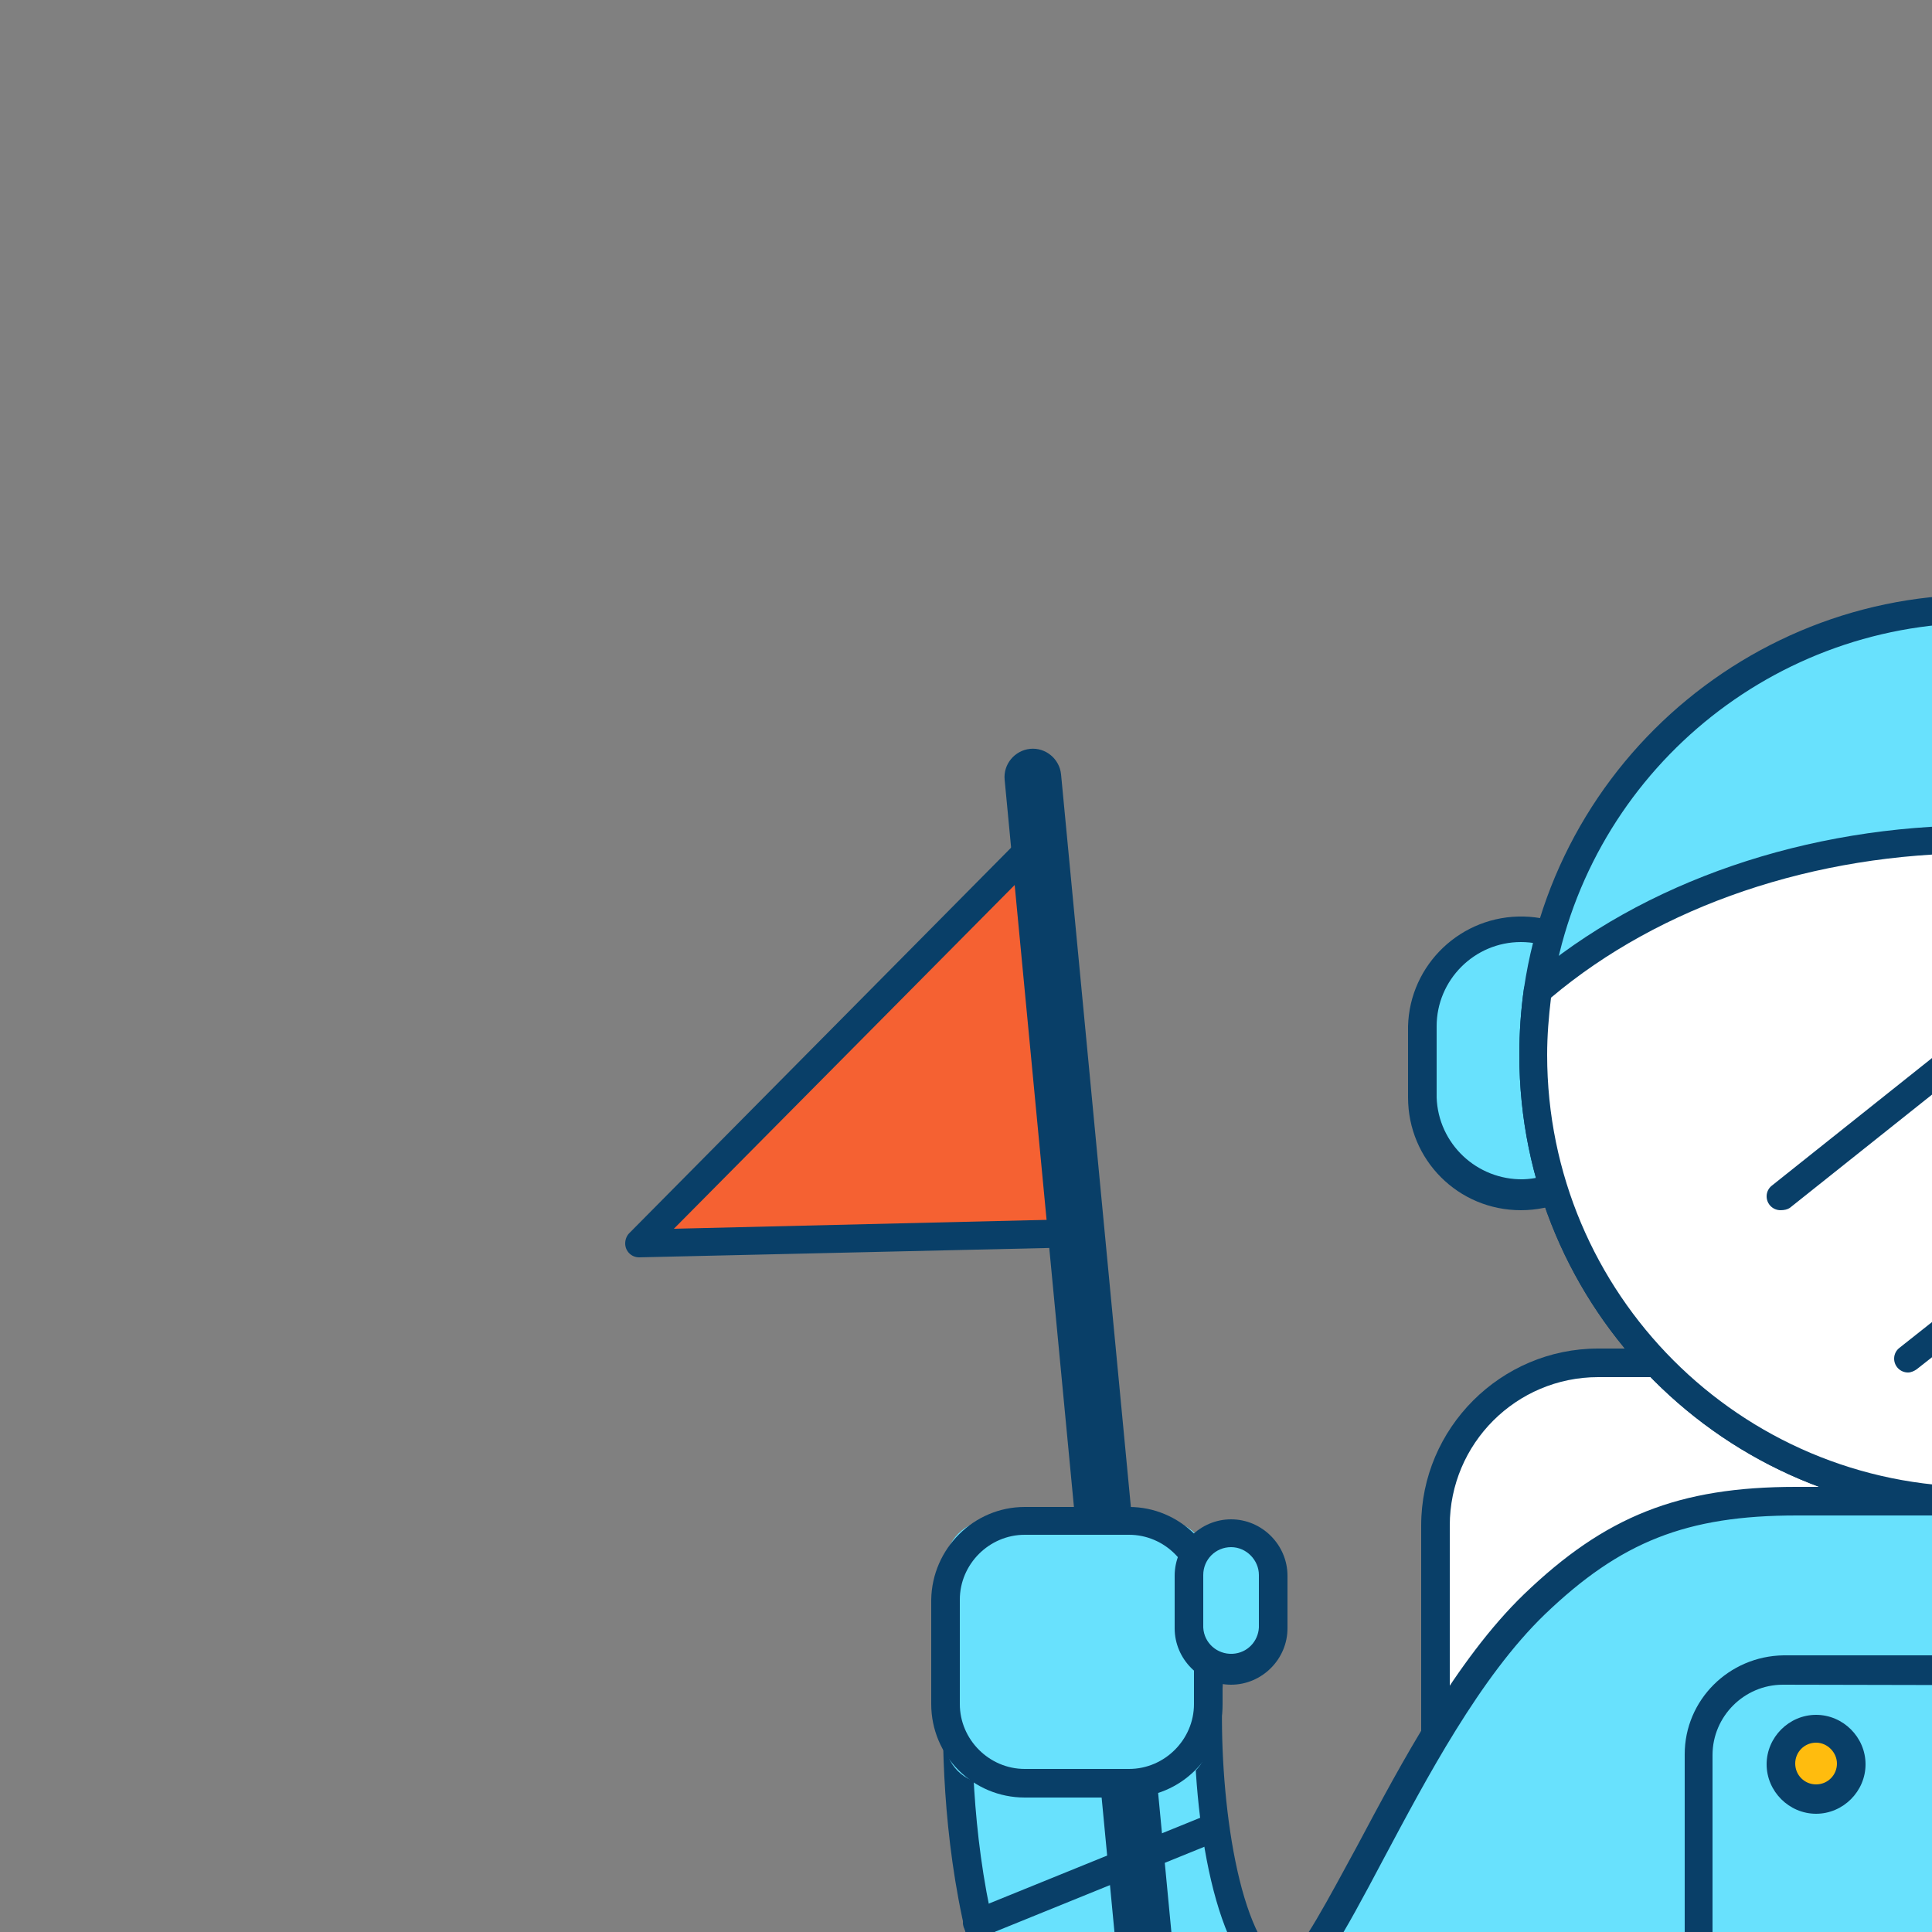 <svg transform="scale(2)" version="1.1" id="Layer_1" xmlns="http://www.w3.org/2000/svg" xmlns:xlink="http://www.w3.org/1999/xlink" x="0px" y="0px" viewBox="0 0 500 500" xml:space="preserve" class="show_show__wrapper__graphic__5Waiy "><rect x="0" y="0" width="500" height="500" fill="#808080" stroke="none"/><title>React</title><style type="text/css">
	.st0{fill:#68E1FD;}
	.st1{fill:#093F68;}
	.st2{fill:#FFFFFF;}
	.st3{fill:#FFBC0E;}
	.st4{fill:none;}
	.st5{fill:#DFEAEF;}
	.st6{fill:#F56132;}
</style><g id="character"><path class="st0" d="M196.1,120.1h1.5c6.6,0,12,5.4,12,12v10.7c0,6.6-5.4,12-12,12h-1.5c-6.6,0-12-5.4-12-12v-10.7
		C184.1,125.5,189.4,120.1,196.1,120.1z"></path><path class="st1" d="M196.8,156.6c-8.1,0-14.6-6.5-14.6-14.6v-9.2c0.2-8,6.9-14.4,15-14.2c7.8,0.2,14,6.4,14.2,14.2v9.2
		C211.4,150.1,204.9,156.6,196.8,156.6z M196.8,121.9c-6,0-10.9,4.9-10.9,10.9v9.2c0.2,6,5.2,10.7,11.2,10.6
		c5.8-0.2,10.4-4.8,10.6-10.6v-9.2C207.7,126.8,202.8,121.9,196.8,121.9z"></path><path class="st0" d="M314.7,120.1h1.4c6.6,0,12,5.4,12,12v10.7c0,6.6-5.4,12-12,12h-1.4c-6.6,0-12-5.4-12-12v-10.7
		C302.7,125.5,308,120.1,314.7,120.1z"></path><path class="st1" d="M315.4,156.6c-8.1,0-14.6-6.5-14.6-14.6v-9.2c0.2-8,6.9-14.4,15-14.2c7.8,0.2,14,6.4,14.2,14.2v9.2
		C330,150.1,323.5,156.6,315.4,156.6z M315.4,121.9c-6,0-10.9,4.9-10.9,10.9v9.2c0.2,6,5.2,10.7,11.2,10.6
		c5.8-0.2,10.4-4.8,10.6-10.6v-9.2C326.3,126.8,321.4,121.9,315.4,121.9z"></path><path class="st2" d="M207.2,176.4h97c11.8,0,21.5,9.6,21.5,21.4v97c0,11.8-9.6,21.5-21.5,21.5h-97c-11.8,0-21.4-9.6-21.4-21.5v-97
		C185.8,186,195.4,176.4,207.2,176.4z"></path><path class="st1" d="M304.6,318.1h-97.8c-12.6,0-22.9-10.3-22.9-22.9v-97.8c0-12.6,10.3-22.9,22.9-22.9h97.8
		c12.6,0,22.9,10.3,22.9,22.9v97.8C327.5,307.9,317.2,318.1,304.6,318.1z M206.8,178.2c-10.6,0-19.2,8.6-19.2,19.2v97.8
		c0,10.6,8.6,19.2,19.2,19.2h97.8c10.6,0,19.2-8.6,19.2-19.2v-97.8c0-10.6-8.6-19.2-19.2-19.2L206.8,178.2z"></path><path class="st0" d="M339.1,228.9c-17.3-23.8-30.2-31.4-43.6-33.5c-2.6-0.4-10-1.2-11.2-1.2h-52c-14.9,0-23.8,3.6-33.9,13.4
		c-15.3,14.8-25.7,45.5-31.8,48.3c-1.2,0-2.3-0.5-3.1-1.5c-6.1-6.6-7.8-26.5-7-37.9c0.7-8.9-6-16.7-14.9-17.4s-16.7,6-17.4,14.9
		c-0.5,7-2.3,43.1,15.5,62.3c7,7.7,17,12,27.4,11.9c15.3,0,28.3-10.9,39.7-33.1v146h-5c-5.5-0.1-10.1,4.2-10.5,9.7
		c-0.2,5.5,4.1,10.1,9.7,10.3c0.1,0,0.2,0,0.3,0h45.6V309.9c0.2-4.8,4.2-8.5,9-8.4c4.6,0.2,8.2,3.8,8.4,8.4v111.3h45.6
		c5.5,0,10-4.5,10-10c0-0.1,0-0.2,0-0.3c-0.3-5.5-4.9-9.8-10.5-9.7h-5V238.6c3.2,2.8,6,6,8.5,9.4c4.6,6.3,11.7,31.8,14.1,69.7
		c-2.8,5.3-6,12.8-4.1,16.5c1.5,3,4.7,1.5,7.6-0.8c3,4.1,7.9,6.6,13,6.6h0.8c8.9-0.4,15.9-8,15.5-16.9c0,0,0,0,0,0
		C359.2,311.3,355.7,251.8,339.1,228.9z"></path><path class="st1" d="M309.8,423h-45.6c-1,0-1.8-0.8-1.8-1.8V309.9c0-3.8-3.1-6.8-6.8-6.8s-6.8,3.1-6.8,6.8v111.3
		c0,1-0.8,1.8-1.8,1.8c0,0,0,0,0,0h-45.6c-6.5,0-11.9-5.3-11.9-11.8c0-0.1,0-0.3,0-0.4c0.4-6.5,5.8-11.6,12.3-11.5h3.2V262.4
		C194,281,181.6,290.1,167,290.1c-10.9,0.1-21.3-4.4-28.7-12.5c-18.3-19.8-16.5-56.6-16-63.7c0.8-9.9,9.4-17.4,19.4-16.6
		c9.9,0.8,17.4,9.4,16.6,19.4c-0.8,11.5,1,30.5,6.5,36.5c0.3,0.4,0.8,0.7,1.4,0.8c2.2-1.6,5.8-8.5,9.4-15.1
		c5.7-10.7,12.8-24.1,21.6-32.6c10.5-10.1,20-13.9,35.2-13.9h52c1.4,0,9,0.8,11.5,1.2c16,2.6,29,12.5,44.8,34.3l0,0
		c16.9,23.3,20.5,83.3,21,95.1c0.5,9.9-7.1,18.4-17,18.9c-5.5,0.3-10.7-1.9-14.4-6c-2.3,1.5-4.2,2-5.8,1.6c-1.4-0.3-2.5-1.3-3.1-2.6
		c-1.7-3.4-0.4-9.4,3.9-17.7c-2.4-37.3-9.5-62.3-13.7-68.2c-1.6-2.2-3.3-4.2-5.2-6.2v156.4h3.2c6.5-0.1,11.9,5,12.3,11.5
		c0.2,6.6-5,12-11.5,12.2C310.1,423,310,423.1,309.8,423L309.8,423z M266,419.4h43.8c4.5,0,8.2-3.7,8.2-8.2c0-0.1,0-0.2,0-0.3
		c-0.3-4.5-4.1-8-8.6-7.9h-5c-1,0-1.8-0.8-1.8-1.8V238.6c0-1,0.8-1.8,1.8-1.8c0.5,0,0.9,0.2,1.3,0.5c3.3,2.9,6.2,6.2,8.8,9.7
		c5.3,7.3,12.2,34.5,14.5,70.6c0,0.3,0,0.7-0.2,1c-3.7,7-5.2,12.5-4.1,14.8c0.3,0.5,0.5,0.6,0.6,0.6c0.6,0.1,2-0.3,4.2-2
		c0.4-0.3,0.9-0.4,1.4-0.4c0.5,0.1,0.9,0.3,1.2,0.7c4.7,6.4,13.7,7.8,20.1,3.1c3.9-2.8,6.1-7.5,5.9-12.3c-0.5-11.6-4-70.7-20.3-93.1
		l0,0c-18.8-25.9-31.5-31-42.4-32.8c-2.7-0.4-9.9-1.1-10.9-1.1h-52c-14.3,0-22.8,3.4-32.6,12.8c-8.4,8.1-15.3,21.2-20.9,31.7
		c-5.4,10.2-8.4,15.6-11.5,17c-0.3,0.1-0.6,0.2-0.9,0.2c-1.7,0-3.3-0.8-4.4-2.1c-6.6-7.1-8.3-27.2-7.5-39.2
		c0.6-7.9-5.3-14.8-13.2-15.5c0,0,0,0,0,0c-7.9-0.6-14.8,5.3-15.4,13.2c-0.5,6.9-2.3,42.3,15,60.9c6.7,7.3,16.1,11.4,26,11.3
		c14.6,0,27-10.5,38.1-32.1c0.4-0.8,1.2-1.2,2.1-0.9c0.8,0.2,1.4,0.9,1.4,1.8v146c0,1-0.8,1.8-1.8,1.8h-5c-4.5-0.1-8.3,3.4-8.6,7.9
		c-0.1,4.5,3.4,8.3,7.9,8.5c0.1,0,0.2,0,0.3,0H245V309.9c0.3-5.8,5.2-10.3,11-10c5.4,0.2,9.8,4.6,10,10V419.4z"></path><path class="st0" d="M313.8,136.5c-0.4,31.9-26.6,57.4-58.5,57c-31.3-0.4-56.5-25.7-57-57c0-2.8,0.2-5.6,0.6-8.4
		c4.6-31.5,33.9-53.4,65.5-48.8c25.3,3.7,45.1,23.5,48.8,48.8C313.6,130.9,313.8,133.7,313.8,136.5z"></path><path class="st1" d="M256.1,196.1c-32.9,0-59.5-26.7-59.5-59.6c0-2.9,0.2-5.8,0.6-8.6c4.8-32.5,35-55.1,67.5-50.3
		c26.1,3.8,46.5,24.3,50.3,50.3c0.4,2.9,0.6,5.7,0.6,8.6C315.6,169.4,289,196,256.1,196.1z M256.1,80.6
		c-27.7,0.1-51.2,20.4-55.3,47.8c-0.4,2.7-0.6,5.4-0.6,8.1c0.4,30.9,25.8,55.5,56.6,55.1c30.3-0.4,54.7-24.9,55.1-55.1
		c0-2.7-0.2-5.4-0.6-8.1C307.3,101,283.8,80.7,256.1,80.6z"></path><path class="st2" d="M313.8,136.5c-0.4,31.9-26.6,57.4-58.5,57c-31.3-0.4-56.5-25.7-57-57c0-2.8,0.2-5.6,0.6-8.4
		c13.9-12,34.3-19.6,57.1-19.6s43.2,7.6,57.1,19.6C313.6,130.9,313.8,133.7,313.8,136.5z"></path><path class="st1" d="M256.1,196.1c-32.9,0-59.5-26.7-59.5-59.6c0-2.9,0.2-5.8,0.6-8.6c0.1-0.4,0.3-0.8,0.6-1.1
		c14.8-12.7,36-20,58.3-20s43.6,7.3,58.3,20c0.3,0.3,0.6,0.7,0.6,1.1c0.4,2.8,0.6,5.7,0.6,8.6C315.6,169.4,289,196,256.1,196.1z
		 M200.7,129.1c-0.3,2.5-0.5,4.9-0.5,7.4c0,30.9,25,55.9,55.8,55.9s55.9-25,55.9-55.8c0-2.5-0.2-5-0.5-7.5
		c-14.1-11.9-34.2-18.7-55.4-18.7S214.8,117.2,200.7,129.1L200.7,129.1z"></path><path class="st1" d="M304.4,291.5h-97.6c-1,0-1.8-0.8-1.8-1.8c0-1,0.8-1.8,1.8-1.8h97.6c1,0,1.8,0.8,1.8,1.8
		C306.2,290.7,305.4,291.5,304.4,291.5z"></path><path class="st1" d="M246.9,388.8h-40.1c-1,0-1.8-0.8-1.8-1.8c0-1,0.8-1.8,1.8-1.8h40.1c1,0,1.8,0.8,1.8,1.8
		C248.7,388,247.9,388.8,246.9,388.8C246.9,388.8,246.9,388.8,246.9,388.8z"></path><path class="st1" d="M304.4,388.8h-40.1c-1,0-1.8-0.8-1.8-1.8c0-1,0.8-1.8,1.8-1.8h40.1c1,0,1.8,0.8,1.8,1.8
		C306.2,388,305.4,388.8,304.4,388.8z"></path><path class="st1" d="M304.4,356.7h-40.1c-1,0-1.8-0.8-1.8-1.8c0-1,0.8-1.8,1.8-1.8h40.1c1,0,1.8,0.8,1.8,1.8
		C306.2,355.8,305.4,356.7,304.4,356.7z"></path><path class="st1" d="M246.9,356.7h-38.3c-1,0-1.8-0.8-1.8-1.8c0-1,0.8-1.8,1.8-1.8c0,0,0,0,0,0h38.3c1,0,1.8,0.8,1.8,1.8
		C248.7,355.8,247.9,356.7,246.9,356.7C246.9,356.7,246.9,356.7,246.9,356.7z"></path><path class="st0" d="M225.7,216.2h56.8c3.3,0,5.9,2.7,5.9,5.9v44c0,3.3-2.7,5.9-5.9,5.9h-56.8c-3.3,0-5.9-2.7-5.9-5.9v-44
		C219.8,218.8,222.5,216.2,225.7,216.2z"></path><path class="st1" d="M277.6,273.9h-46.9c-7,0-12.7-5.7-12.7-12.8v-34.1c0-7,5.7-12.7,12.8-12.8h46.9c7,0,12.7,5.7,12.8,12.8v34.1
		C290.4,268.2,284.7,273.9,277.6,273.9z M230.7,218c-5,0-9.1,4.1-9.1,9.1v34.1c0,5,4.1,9.1,9.1,9.1h46.9c5,0,9.1-4.1,9.1-9.1v-34
		c0-5-4.1-9.1-9.1-9.1L230.7,218z"></path><path class="st1" d="M276.1,227.8h-20.5c-1,0-1.8-0.8-1.8-1.8c0-1,0.8-1.8,1.8-1.8h20.5c1,0,1.8,0.8,1.8,1.8
		C277.9,227,277.1,227.8,276.1,227.8z"></path><circle class="st3" cx="235" cy="228.3" r="4.6"></circle><path class="st1" d="M235,234.7c-3.5,0-6.4-2.9-6.4-6.4s2.9-6.4,6.4-6.4s6.4,2.9,6.4,6.4v0C241.4,231.8,238.5,234.7,235,234.7z
		 M235,225.5c-1.5,0-2.7,1.2-2.7,2.7s1.2,2.7,2.7,2.7s2.7-1.2,2.7-2.7C237.7,226.8,236.5,225.5,235,225.5L235,225.5L235,225.5z"></path><path class="st1" d="M304.4,240.4c-1,0-1.8-0.8-1.8-1.8v-19.4c0-1,0.8-1.8,1.8-1.8c1,0,1.8,0.8,1.8,1.8c0,0,0,0,0,0v19.4
		C306.2,239.6,305.4,240.4,304.4,240.4z"></path><line class="st4" x1="325.7" y1="301.8" x2="357.5" y2="295.7"></line><path class="st1" d="M325.7,303.7c-1,0-1.8-0.8-1.9-1.8c0-0.9,0.6-1.7,1.5-1.8l31.9-6.1c1-0.2,2,0.4,2.2,1.4s-0.4,2-1.4,2.2
		c-0.1,0-0.1,0-0.2,0l-31.9,6.1C325.9,303.6,325.8,303.7,325.7,303.7z"></path><line class="st4" x1="126.5" y1="248.9" x2="156.4" y2="236.8"></line><path class="st1" d="M126.5,250.7c-1,0-1.8-0.8-1.9-1.8c0-0.8,0.5-1.4,1.2-1.7l29.8-12.1c0.9-0.4,2,0.1,2.4,1c0.4,0.9-0.1,2-1,2.4
		l0,0l-29.8,12.1C127,250.7,126.8,250.7,126.5,250.7z"></path><path class="st1" d="M230.4,156.6c-1,0-1.8-0.8-1.8-1.8c0-0.6,0.3-1.1,0.7-1.4l35.4-28.2c0.8-0.6,2-0.5,2.6,0.3
		c0.6,0.8,0.5,2-0.3,2.6l-35.4,28.2C231.3,156.5,230.9,156.6,230.4,156.6z"></path><path class="st1" d="M246.9,177.6c-1,0-1.8-0.8-1.8-1.8c0-0.6,0.3-1.1,0.7-1.4l37.4-29.6c0.8-0.6,1.9-0.5,2.6,0.3
		c0.6,0.8,0.5,1.9-0.3,2.6c0,0,0,0,0,0L248,177.2C247.7,177.4,247.3,177.6,246.9,177.6z"></path></g><g id="lines"><path class="st5" d="M386.4,232.9c-1,0-1.8-0.8-1.8-1.8c0-0.2,0-0.4,0.1-0.6c3.5-10.2-7.1-25.8-7.2-25.9c-0.6-0.8-0.4-2,0.5-2.6
		c0.4-0.3,1-0.4,1.5-0.3c13.5,3.7,26.7-6.5,26.8-6.6c0.8-0.6,1.9-0.5,2.6,0.3c0.4,0.5,0.5,1.1,0.3,1.7c-3.4,13.5,5.5,24.4,5.6,24.5
		c0.5,0.6,0.6,1.4,0.2,2.1c-0.4,0.7-1.1,1-1.9,0.9c-11.9-1.7-25.4,8-25.6,8.1C387.1,232.8,386.7,232.9,386.4,232.9z M382.6,206
		c2.7,4.8,6.8,13.4,6.3,21.2c4.5-2.6,12.5-6.5,20.7-6.6c-3.7-6-5.4-13.1-4.9-20.1C400.2,203.1,391.9,207,382.6,206z"></path><path class="st5" d="M400.7,356.6c-1,0-1.8-0.8-1.8-1.8c0-0.2,0-0.4,0.1-0.6c1.7-4.9-2.6-12.8-4.4-15.4c-0.6-0.8-0.3-2,0.5-2.6
		c0.4-0.3,1-0.4,1.5-0.3c8,2.2,15.9-3.9,16-4c0.6-0.5,1.5-0.5,2.1-0.1c0.7,0.4,1,1.2,0.8,2c-2,8,3.3,14.5,3.3,14.5
		c0.7,0.8,0.5,1.9-0.2,2.6c-0.4,0.3-0.9,0.5-1.4,0.4c-7.1-1-15.2,4.8-15.3,4.9C401.5,356.5,401.1,356.6,400.7,356.6z M399.6,340.1
		c1.5,2.8,3.3,7,3.4,11.1c3.4-1.9,7.1-3.1,10.9-3.5c-1.8-3.2-2.7-6.9-2.6-10.6C407.7,339.1,403.7,340.1,399.6,340.1z"></path><path class="st5" d="M94.4,325c-1,0-1.8-0.8-1.8-1.8c0-0.2,0-0.4,0.1-0.6c1.7-5-2.6-12.8-4.4-15.4c-0.6-0.8-0.4-2,0.5-2.6
		c0.4-0.3,1-0.4,1.5-0.3c8,2.2,15.9-3.9,16-4c0.8-0.6,2-0.5,2.6,0.3c0.3,0.4,0.5,1,0.3,1.6c-2,8,3.3,14.5,3.3,14.5
		c0.7,0.8,0.5,1.9-0.2,2.6c-0.4,0.3-0.9,0.5-1.4,0.4c-7-1-15.2,4.8-15.3,4.9C95.2,324.9,94.8,325,94.4,325z M93.3,308.5
		c1.5,2.8,3.3,7,3.4,11.1c3.4-1.9,7.1-3.1,10.9-3.5c-1.8-3.2-2.6-6.9-2.6-10.5C101.4,307.5,97.4,308.5,93.3,308.5L93.3,308.5z"></path></g><g id="flag"><polygon class="st6" points="134.5,108.6 82.7,160.9 139.4,159.5 	"></polygon><path class="st1" d="M82.7,162.7c-1,0-1.8-0.8-1.8-1.8c0-0.5,0.2-1,0.5-1.3l51.8-52.3c0.7-0.7,1.9-0.7,2.6,0
		c0.3,0.3,0.5,0.7,0.5,1.1l4.9,51c0.1,0.5-0.1,1-0.4,1.4c-0.3,0.4-0.8,0.6-1.3,0.6L82.7,162.7L82.7,162.7z M133.1,112.7L87.2,159
		l50.2-1.2L133.1,112.7z"></path><line class="st4" x1="163.9" y1="417.5" x2="133.7" y2="100.5"></line><path class="st1" d="M163.9,421.1c-1.9,0-3.5-1.4-3.7-3.3l-30.2-316.9c-0.2-2,1.3-3.8,3.3-4c2-0.2,3.8,1.3,4,3.3l30.2,316.9
		c0.2,2-1.3,3.8-3.3,4L163.9,421.1z"></path><path class="st0" d="M127.9,196.8h22.8c3.1,0,5.6,2.5,5.6,5.6v22.8c0,3.1-2.5,5.6-5.6,5.6h-22.8c-3.1,0-5.6-2.5-5.6-5.6v-22.8
		C122.4,199.3,124.9,196.8,127.9,196.8z"></path><path class="st1" d="M146.1,232.6h-13.5c-6.7,0-12.1-5.4-12.1-12.1V207c0.1-6.6,5.5-12,12.1-12h13.5c6.6,0,12,5.4,12.1,12v13.5
		C158.2,227.2,152.8,232.6,146.1,232.6C146.1,232.6,146.1,232.6,146.1,232.6z M132.6,198.6c-4.6,0-8.4,3.8-8.4,8.4v13.5
		c0,4.6,3.8,8.4,8.4,8.4h13.5c4.6,0,8.4-3.8,8.4-8.4V207c0-4.6-3.8-8.4-8.4-8.4L132.6,198.6z"></path><path class="st0" d="M156.8,198.4h5c1.6,0,3,1.3,3,3v11.8c0,1.6-1.3,3-3,3h-5c-1.6,0-3-1.3-3-3v-11.8
		C153.8,199.7,155.1,198.4,156.8,198.4z"></path><path class="st1" d="M159.3,218c-4,0-7.3-3.3-7.3-7.3v-6.8c0-4,3.3-7.3,7.3-7.3c4,0,7.3,3.3,7.3,7.3c0,0,0,0,0,0v6.8
		C166.6,214.7,163.3,218,159.3,218z M159.3,200.2c-2,0-3.6,1.6-3.6,3.6v6.8c0.1,2,1.8,3.5,3.8,3.4c1.9-0.1,3.3-1.6,3.4-3.4v-6.8
		C162.9,201.9,161.3,200.2,159.3,200.2L159.3,200.2z"></path></g></svg>
